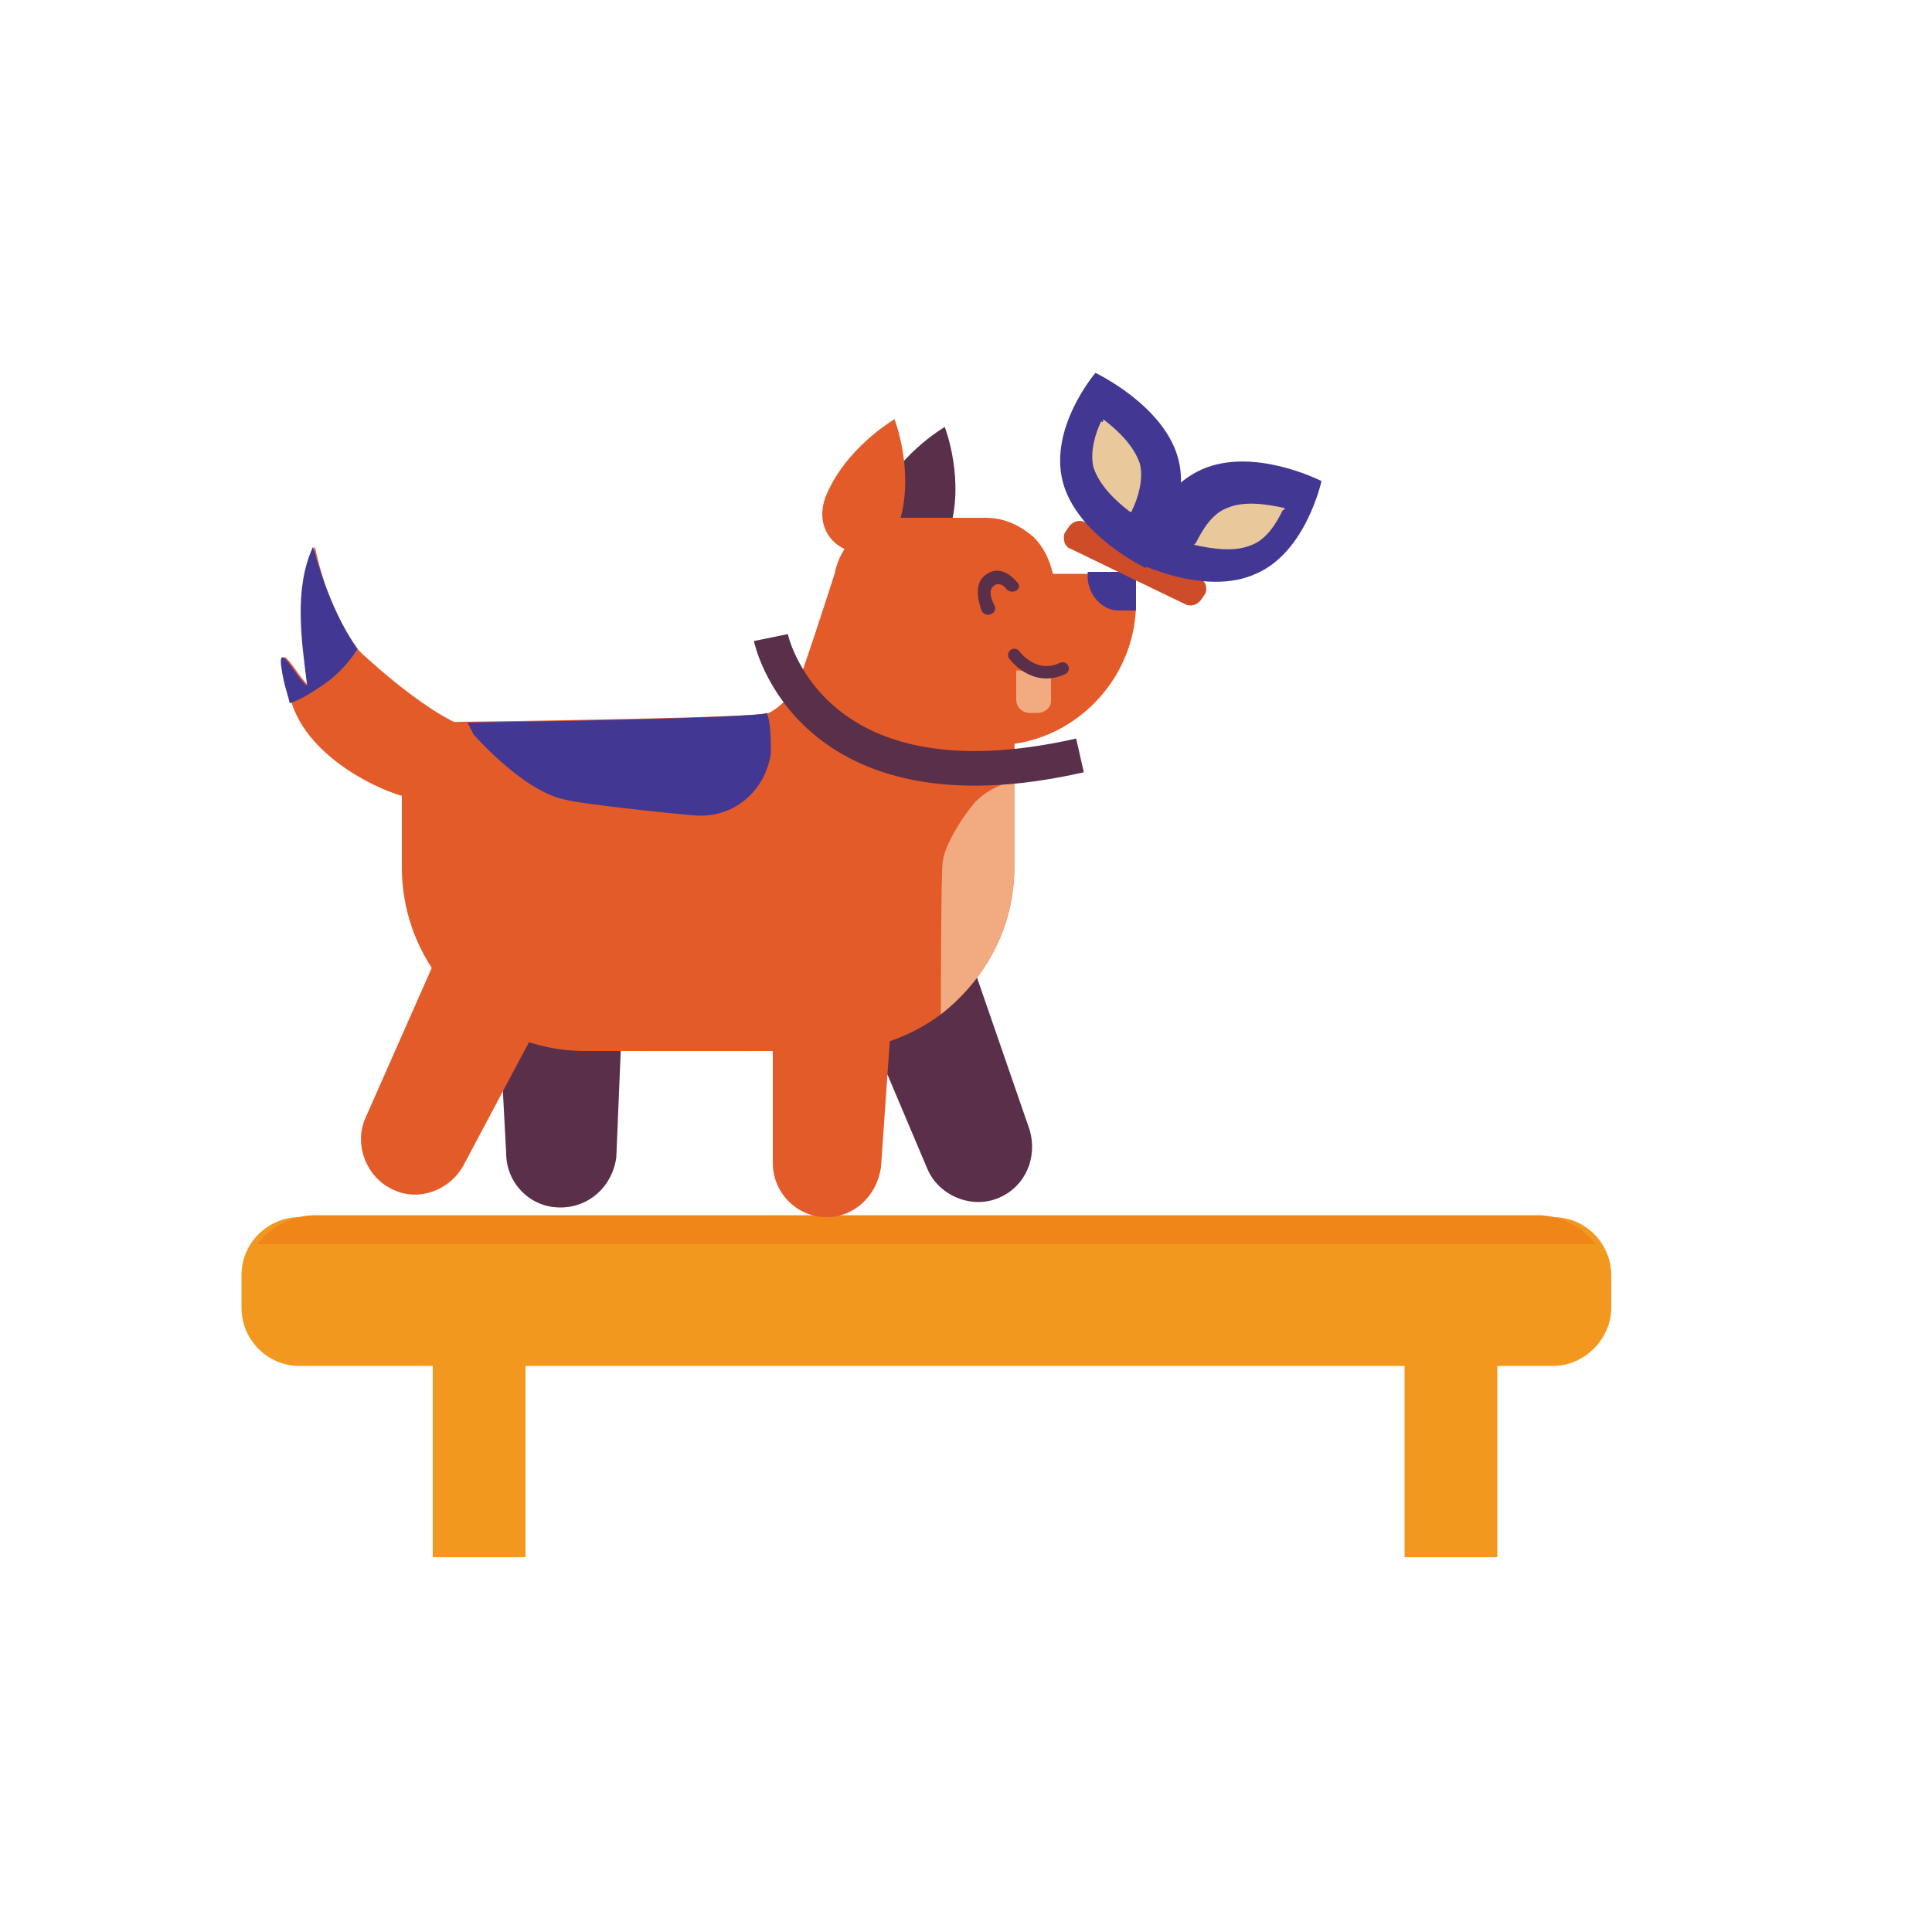 <?xml version="1.0" encoding="utf-8"?>
<!-- Generator: Adobe Illustrator 21.0.0, SVG Export Plug-In . SVG Version: 6.00 Build 0)  -->
<svg version="1.1" id="Layer_1" xmlns="http://www.w3.org/2000/svg" xmlns:xlink="http://www.w3.org/1999/xlink" x="0px" y="0px"
	 viewBox="0 0 100 100" style="enable-background:new 0 0 100 100;" xml:space="preserve">
<style type="text/css">
	.st0{fill:none;}
	.st1{fill:#F3981F;}
	.st2{fill:#F08617;}
	.st3{fill:#5A2F49;}
	.st4{fill:#E35B29;}
	.st5{fill:#423894;}
	.st6{fill:#635EA9;}
	.st7{fill:#F2AB81;}
	.st8{fill:none;stroke:#5A2F49;stroke-width:1.79;stroke-miterlimit:10;}
	.st9{fill:none;stroke:#5A2F49;stroke-width:0.643;stroke-linecap:round;stroke-miterlimit:10;}
	.st10{fill:#CE4C28;}
	.st11{fill:#E9C89C;}
</style>
<rect x="10" y="10" class="st0" width="80" height="80"/>
<g>
	<path id="XMLID_9326_" class="st1" d="M80.4,70.7H15.5c-1.7,0-3-1.4-3-3V66c0-1.7,1.4-3,3-3h64.9c1.7,0,3,1.4,3,3v1.7
		C83.4,69.3,82,70.7,80.4,70.7z"/>
	<rect id="XMLID_9325_" x="22.4" y="64.4" class="st1" width="4.8" height="16.2"/>
	<rect id="XMLID_9324_" x="72.7" y="64.4" class="st1" width="4.8" height="16.2"/>
	<path id="XMLID_9316_" class="st2" d="M82.6,64.4c-0.7-0.9-1.8-1.5-3-1.5H16.3c-1.2,0-2.3,0.6-3,1.5H82.6z"/>
	<path id="XMLID_6132_" class="st3" d="M29,62.5L29,62.5c-1.6,0-2.8-1.3-2.8-2.8l-0.5-9.4h6.6l-0.4,9.6C31.7,61.4,30.5,62.5,29,62.5
		z"/>
	<path id="XMLID_6131_" class="st3" d="M51.7,62L51.7,62c-1.4,0.6-3.1-0.1-3.7-1.5l-5.5-13l6.1-2.6l4.7,13.6
		C53.7,59.9,53.1,61.4,51.7,62z"/>
	<path class="st4" d="M24.7,37.8c-0.5,0.9-2.8,3.2-3.2,3.5c-0.4,0.2-5.3-1.5-6.4-4.9c-0.1-0.4-0.2-0.7-0.3-1.1
		c-0.6-2.8,0.6-0.2,1.2,0.2c-0.3-2.4-0.7-5,0.3-7.2c0.4,1.9,1.1,3.8,2.3,5.4C18.7,33.8,22.5,37.4,24.7,37.8z"/>
	<path class="st5" d="M18.5,33.6c-0.5,0.8-1.2,1.5-2,2c-0.3,0.2-0.9,0.6-1.5,0.8c-0.1-0.4-0.2-0.7-0.3-1.1c-0.6-2.8,0.6-0.2,1.2,0.2
		c-0.3-2.4-0.7-5,0.3-7.2C16.7,30.1,17.4,32,18.5,33.6z"/>
	<rect id="XMLID_6130_" x="42.9" y="34.9" class="st6" width="9.6" height="5"/>
	<path id="XMLID_5776_" class="st4" d="M42.8,63L42.8,63c-1.6,0-2.8-1.3-2.8-2.8V46.1h6.6l-1,14.3C45.4,61.9,44.2,63,42.8,63z"/>
	<path id="XMLID_5774_" class="st3" d="M49.1,27.6c0.9-2.7-0.2-5.5-0.2-5.5s-2.6,1.5-3.6,4.1S48.2,30.3,49.1,27.6z"/>
	<path class="st4" d="M58.8,29.6v1.6c0,3.7-2.8,6.8-6.3,7.3v6.4c0,3.1-1.5,5.8-3.8,7.6c-1.6,1.2-3.6,1.9-5.7,1.9H30.3
		c-5.3,0-9.5-4.3-9.5-9.5v-7.5c0,0,18.4-0.2,19-0.5c0.6-0.3,1-0.8,1.4-1.3c0.2-0.3,2-5.9,2-5.9c0.3-1.6,1.7-2.9,3.4-2.9h4.4
		c1,0,1.8,0.4,2.5,1c0.5,0.5,0.8,1.1,1,1.9H58.8z"/>
	<g id="XMLID_3068_">
		<path class="st7" d="M52.5,40.4v4.5c0,3.1-1.5,5.8-3.8,7.6c0,0,0-7.7,0.1-7.9c0.1-1.1,1.6-3.1,1.8-3.2
			C51.1,40.9,51.8,40.6,52.5,40.4z"/>
		<path class="st5" d="M39.9,39c-0.3,2-2,3.4-4,3.2c-1.3-0.1-5.9-0.6-6.6-0.8C27.1,41,24.5,38,24.5,38c0,0-0.2-0.4-0.3-0.6
			c0,0,15-0.2,15.5-0.5C39.9,37.5,39.9,38.3,39.9,39z"/>
		<path id="XMLID_3070_" class="st8" d="M39.9,33c0,0,1.9,9.3,16,6.1"/>
	</g>
	<path id="XMLID_3067_" class="st4" d="M46.5,27.2c0.9-2.7-0.2-5.5-0.2-5.5s-2.6,1.5-3.6,4.1C41.8,28.5,45.5,29.8,46.5,27.2z"/>
	<path id="XMLID_3065_" class="st5" d="M57.9,31.6h0.9v-2h-2.5v0.4C56.4,30.9,57.1,31.6,57.9,31.6z"/>
	<g id="XMLID_24_">
		<path id="XMLID_5775_" class="st4" d="M20.4,61.6L20.4,61.6c-1.4-0.6-2.1-2.3-1.5-3.7l5.7-12.9l6.1,2.7L24,60.3
			C23.3,61.6,21.7,62.2,20.4,61.6z"/>
		<g id="XMLID_11_">
			<defs>
				<path id="XMLID_203_" d="M20.4,61.6L20.4,61.6c-1.4-0.6-2.1-2.3-1.5-3.7l5.7-12.9l6.1,2.7L24,60.3
					C23.3,61.6,21.7,62.2,20.4,61.6z"/>
			</defs>
			<clipPath id="XMLID_3_">
				<use xlink:href="#XMLID_203_"  style="overflow:visible;"/>
			</clipPath>
		</g>
	</g>
	<path id="XMLID_3058_" class="st7" d="M53.7,36.9l-0.4,0c-0.4,0-0.7-0.3-0.7-0.7l0-1.5l1.8,0.1l0,1.5
		C54.4,36.6,54.1,36.9,53.7,36.9z"/>
	<path id="XMLID_3056_" class="st0" d="M42.9,29.6L42.9,29.6c0,0.2-0.6,2.6-1.3,4.9c-0.1,0.3-0.2,0.6-0.3,0.8
		c-0.1,0.3-0.3,0.5-0.5,0.7c-0.4,0.2-0.1,0.4-0.6,0.6c-0.1,0.1-0.2,0.2-0.4,0.2c-0.1,0.1-0.3,0.1-0.3,0.2c-0.1,0.1-0.2,0.1-0.4,0.2
		c-0.1,0-0.3,0-0.4,0.1c-0.2,0-0.3,0.2-0.5,0.1c-0.1-0.1-0.3,0-0.4,0c-0.2-0.1-0.1,0.2-0.2,0c0.1,0.2,0-0.2-0.1,0
		c-0.2,0.2-0.3-0.2-0.3,0c-0.1-0.1-0.2,0.1-0.3,0c-0.1-0.2-0.2,0.1-0.4,0c-0.1,0-0.3,0-0.4,0s-0.3,0-0.5,0c-0.3,0-0.7,0-1.1,0
		c-1.6,0-3.7,0-5.8,0c-0.4,0-0.8,0-1.2,0c-0.3,0-0.7,0-1.2,0c0,0-0.5,0-1.1,0c-0.6,0-0.9,0-1.1,0c-0.4,0-0.7,0-1,0
		c-0.3,0-0.6,0-0.8,0c0,0-0.7,0-0.7,0c-0.3,0-0.2,0-0.5,0c-0.2,0-0.3,0-0.3,0c-0.1,0-0.1,0-0.1,0v7.5c0,5.3,4.3,9.5,9.5,9.5H43
		c5.3,0,9.5-4.3,9.5-9.5v-6.4c3.6-0.5,6.3-3.5,6.3-7.3v-1.6H42.9z"/>
	<path id="XMLID_3053_" class="st9" d="M52.5,33.9c0,0,1,1.4,2.5,0.7"/>
	<g id="XMLID_38_">
		<g>
			<path class="st3" d="M51.5,31.4c-0.1-0.2-0.3-0.6-0.2-0.9c0.2-0.4,0.6-0.3,0.8,0c0.3,0.3,0.8,0,0.6-0.3c-0.4-0.5-1-0.9-1.6-0.5
				c-0.7,0.4-0.5,1.3-0.3,1.9C51,32,51.6,31.8,51.5,31.4L51.5,31.4z"/>
		</g>
	</g>
	<g id="XMLID_15_">
		<path id="XMLID_60_" class="st10" d="M55.1,27.6l0.2-0.3c0.2-0.3,0.5-0.4,0.8-0.3l6,2.9c0.3,0.2,0.4,0.5,0.3,0.8l-0.2,0.3
			c-0.2,0.3-0.5,0.4-0.8,0.3l-6-2.9C55.1,28.3,55,27.9,55.1,27.6z"/>
	</g>
	<path id="XMLID_3051_" class="st5" d="M65,29.7c-2.6,1.2-6.2-0.6-6.2-0.6s0.7-3.6,3.4-4.8s6.2,0.6,6.2,0.6S67.6,28.6,65,29.7z"/>
	<path id="XMLID_3049_" class="st5" d="M55,24.9c0.7,2.8,4.3,4.5,4.3,4.5s2.4-2.8,1.7-5.6c-0.7-2.8-4.3-4.5-4.3-4.5
		S54.3,22.1,55,24.9z"/>
	<path id="XMLID_3050_" class="st11" d="M61.9,28.1c0.3-0.6,0.8-1.5,1.6-1.8c0.9-0.4,2.1-0.2,3,0c0,0,0,0.1-0.1,0.1
		c-0.3,0.6-0.8,1.5-1.6,1.8c-0.9,0.4-2.1,0.2-3,0C61.8,28.2,61.9,28.1,61.9,28.1z"/>
	<path id="XMLID_3048_" class="st11" d="M57.1,21.7c0.8,0.6,1.6,1.4,1.9,2.3c0.2,0.8-0.1,1.8-0.4,2.4c0,0,0,0.1-0.1,0.1
		c-0.8-0.6-1.6-1.4-1.9-2.3c-0.2-0.8,0.1-1.8,0.4-2.4C57.1,21.9,57.1,21.8,57.1,21.7z"/>
</g>
<rect x="10" y="10" class="st0" width="80" height="80"/>
</svg>
